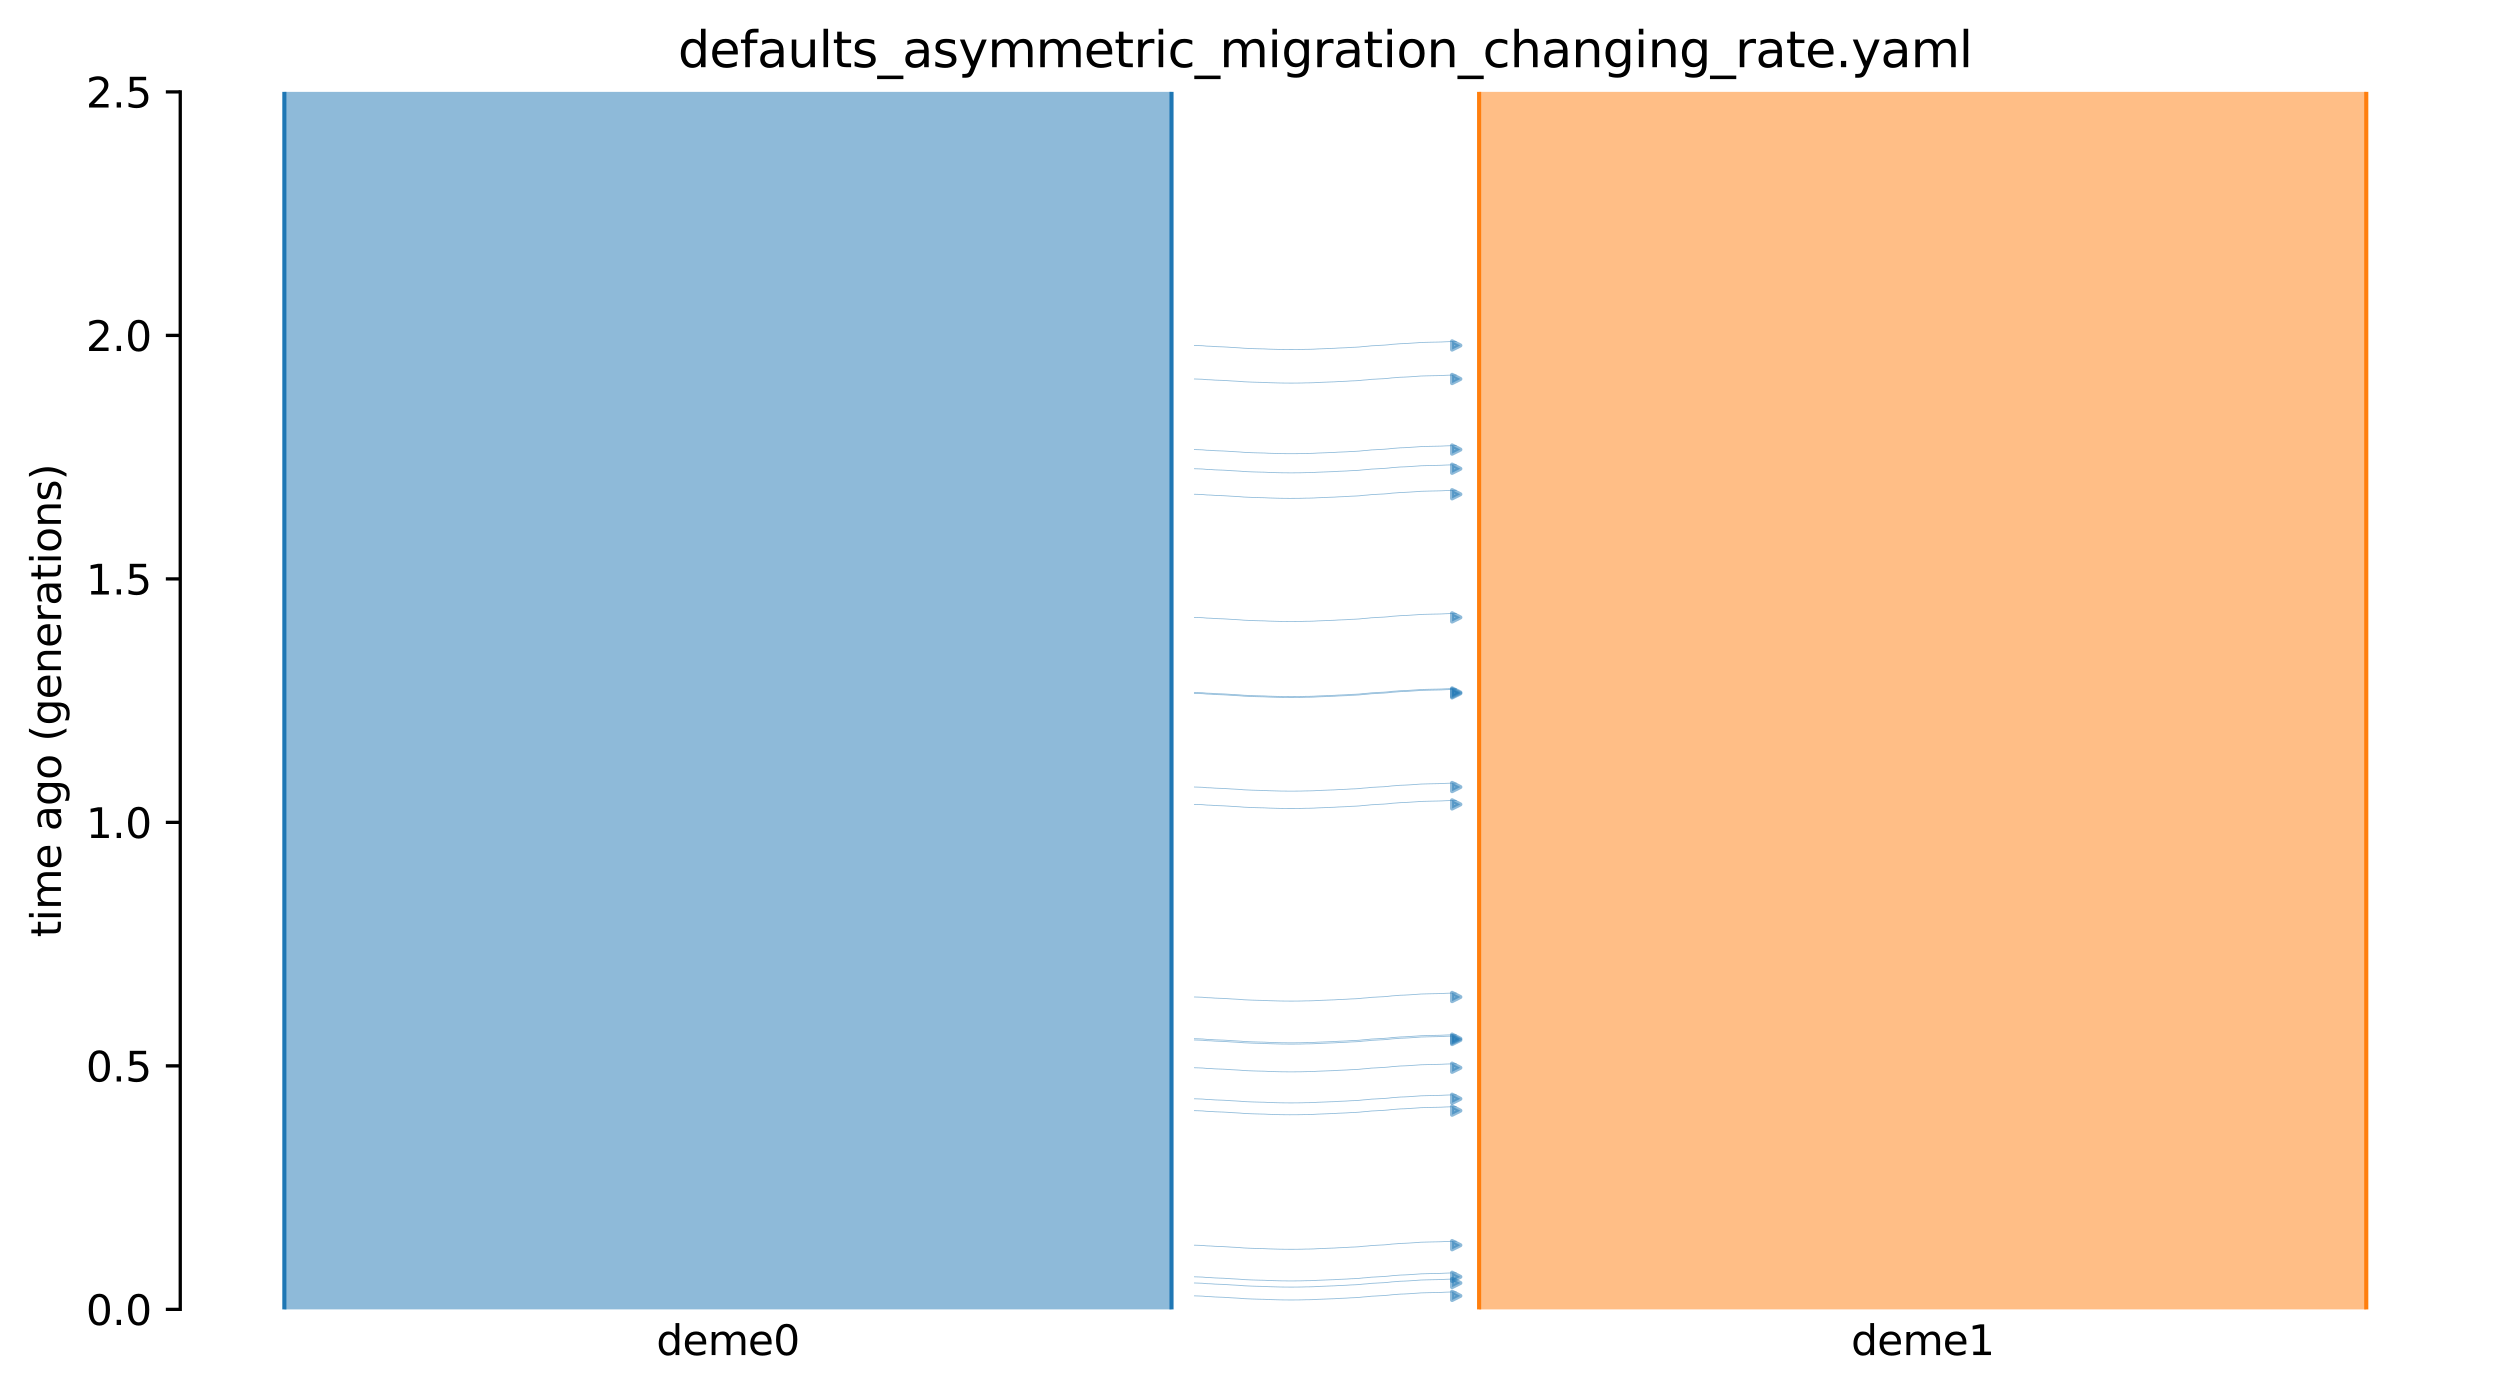 <?xml version="1.0" encoding="utf-8" standalone="no"?>
<!DOCTYPE svg PUBLIC "-//W3C//DTD SVG 1.1//EN"
  "http://www.w3.org/Graphics/SVG/1.1/DTD/svg11.dtd">
<svg xmlns:xlink="http://www.w3.org/1999/xlink" width="607.2pt" height="338.4pt" viewBox="0 0 607.2 338.4" xmlns="http://www.w3.org/2000/svg" version="1.1">
 <defs>
  <style type="text/css">*{stroke-linejoin: round; stroke-linecap: butt}</style>
 </defs>
 <g id="figure_1">
  <g id="patch_1">
   <path d="M 0 338.4 
L 607.2 338.4 
L 607.2 0 
L 0 0 
z
" style="fill: #ffffff"/>
  </g>
  <g id="axes_1">
   <g id="patch_2">
    <path d="M 43.781 318.022 
L 600 318.022 
L 600 22.318 
L 43.781 22.318 
z
" style="fill: #ffffff"/>
   </g>
   <path d="M 290.098 195.371 
L 291.098 195.403 
L 292.098 195.439 
L 293.098 195.537 
L 294.098 195.57 
L 295.098 195.643 
L 296.098 195.682 
L 297.098 195.717 
L 298.098 195.775 
L 299.098 195.845 
L 300.098 195.897 
L 301.098 195.956 
L 302.098 196.045 
L 303.098 196.091 
L 304.098 196.133 
L 305.098 196.164 
L 306.098 196.19 
L 307.098 196.211 
L 308.098 196.265 
L 309.098 196.293 
L 310.098 196.323 
L 311.098 196.348 
L 312.098 196.36 
L 313.098 196.37 
L 314.098 196.37 
L 315.098 196.36 
L 316.098 196.348 
L 317.098 196.317 
L 318.098 196.306 
L 319.098 196.276 
L 320.098 196.216 
L 321.098 196.179 
L 322.098 196.14 
L 323.098 196.098 
L 324.098 196.065 
L 325.098 195.997 
L 326.098 195.958 
L 327.098 195.916 
L 328.098 195.845 
L 329.098 195.809 
L 330.098 195.75 
L 331.098 195.639 
L 332.098 195.569 
L 333.098 195.456 
L 334.098 195.41 
L 335.098 195.349 
L 336.098 195.3 
L 337.098 195.219 
L 338.098 195.101 
L 339.098 195.03 
L 340.098 194.947 
L 341.098 194.914 
L 342.098 194.863 
L 343.098 194.794 
L 344.098 194.728 
L 345.098 194.651 
L 346.098 194.624 
L 347.098 194.598 
L 348.098 194.575 
L 349.098 194.555 
L 350.098 194.529 
L 351.098 194.479 
L 352.098 194.444 
L 353.683 194.408 
" clip-path="url(#p16621001f1)" style="fill: none; stroke: #1f77b4; stroke-opacity: 0.5; stroke-width: 0.2; stroke-linecap: square"/>
   <path d="M 290.098 168.409 
L 291.098 168.441 
L 292.098 168.478 
L 293.098 168.575 
L 294.098 168.608 
L 295.098 168.681 
L 296.098 168.72 
L 297.098 168.755 
L 298.098 168.813 
L 299.098 168.883 
L 300.098 168.935 
L 301.098 168.995 
L 302.098 169.083 
L 303.098 169.129 
L 304.098 169.171 
L 305.098 169.202 
L 306.098 169.228 
L 307.098 169.249 
L 308.098 169.303 
L 309.098 169.331 
L 310.098 169.361 
L 311.098 169.386 
L 312.098 169.398 
L 313.098 169.408 
L 314.098 169.408 
L 315.098 169.398 
L 316.098 169.386 
L 317.098 169.355 
L 318.098 169.344 
L 319.098 169.314 
L 320.098 169.254 
L 321.098 169.217 
L 322.098 169.178 
L 323.098 169.136 
L 324.098 169.103 
L 325.098 169.035 
L 326.098 168.996 
L 327.098 168.954 
L 328.098 168.883 
L 329.098 168.847 
L 330.098 168.788 
L 331.098 168.677 
L 332.098 168.607 
L 333.098 168.494 
L 334.098 168.448 
L 335.098 168.387 
L 336.098 168.338 
L 337.098 168.257 
L 338.098 168.139 
L 339.098 168.069 
L 340.098 167.985 
L 341.098 167.952 
L 342.098 167.901 
L 343.098 167.833 
L 344.098 167.766 
L 345.098 167.689 
L 346.098 167.662 
L 347.098 167.636 
L 348.098 167.613 
L 349.098 167.593 
L 350.098 167.567 
L 351.098 167.517 
L 352.098 167.482 
L 353.683 167.446 
" clip-path="url(#p16621001f1)" style="fill: none; stroke: #1f77b4; stroke-opacity: 0.5; stroke-width: 0.2; stroke-linecap: square"/>
   <path d="M 290.098 191.152 
L 291.098 191.183 
L 292.098 191.22 
L 293.098 191.318 
L 294.098 191.35 
L 295.098 191.424 
L 296.098 191.463 
L 297.098 191.498 
L 298.098 191.556 
L 299.098 191.626 
L 300.098 191.678 
L 301.098 191.737 
L 302.098 191.825 
L 303.098 191.872 
L 304.098 191.914 
L 305.098 191.944 
L 306.098 191.971 
L 307.098 191.992 
L 308.098 192.046 
L 309.098 192.074 
L 310.098 192.104 
L 311.098 192.129 
L 312.098 192.14 
L 313.098 192.15 
L 314.098 192.15 
L 315.098 192.141 
L 316.098 192.129 
L 317.098 192.098 
L 318.098 192.087 
L 319.098 192.057 
L 320.098 191.997 
L 321.098 191.96 
L 322.098 191.921 
L 323.098 191.878 
L 324.098 191.845 
L 325.098 191.778 
L 326.098 191.739 
L 327.098 191.696 
L 328.098 191.626 
L 329.098 191.589 
L 330.098 191.531 
L 331.098 191.42 
L 332.098 191.349 
L 333.098 191.236 
L 334.098 191.191 
L 335.098 191.129 
L 336.098 191.081 
L 337.098 191 
L 338.098 190.881 
L 339.098 190.811 
L 340.098 190.728 
L 341.098 190.695 
L 342.098 190.644 
L 343.098 190.575 
L 344.098 190.509 
L 345.098 190.432 
L 346.098 190.405 
L 347.098 190.378 
L 348.098 190.356 
L 349.098 190.336 
L 350.098 190.31 
L 351.098 190.26 
L 352.098 190.225 
L 353.683 190.189 
" clip-path="url(#p16621001f1)" style="fill: none; stroke: #1f77b4; stroke-opacity: 0.5; stroke-width: 0.2; stroke-linecap: square"/>
   <path d="M 290.098 109.189 
L 291.098 109.221 
L 292.098 109.257 
L 293.098 109.355 
L 294.098 109.388 
L 295.098 109.461 
L 296.098 109.5 
L 297.098 109.535 
L 298.098 109.593 
L 299.098 109.663 
L 300.098 109.715 
L 301.098 109.774 
L 302.098 109.863 
L 303.098 109.909 
L 304.098 109.951 
L 305.098 109.982 
L 306.098 110.008 
L 307.098 110.029 
L 308.098 110.083 
L 309.098 110.111 
L 310.098 110.141 
L 311.098 110.166 
L 312.098 110.178 
L 313.098 110.188 
L 314.098 110.187 
L 315.098 110.178 
L 316.098 110.166 
L 317.098 110.135 
L 318.098 110.124 
L 319.098 110.094 
L 320.098 110.034 
L 321.098 109.997 
L 322.098 109.958 
L 323.098 109.916 
L 324.098 109.883 
L 325.098 109.815 
L 326.098 109.776 
L 327.098 109.734 
L 328.098 109.663 
L 329.098 109.627 
L 330.098 109.568 
L 331.098 109.457 
L 332.098 109.387 
L 333.098 109.274 
L 334.098 109.228 
L 335.098 109.167 
L 336.098 109.118 
L 337.098 109.037 
L 338.098 108.919 
L 339.098 108.848 
L 340.098 108.765 
L 341.098 108.732 
L 342.098 108.681 
L 343.098 108.612 
L 344.098 108.546 
L 345.098 108.469 
L 346.098 108.442 
L 347.098 108.416 
L 348.098 108.393 
L 349.098 108.373 
L 350.098 108.347 
L 351.098 108.297 
L 352.098 108.262 
L 353.683 108.226 
" clip-path="url(#p16621001f1)" style="fill: none; stroke: #1f77b4; stroke-opacity: 0.5; stroke-width: 0.2; stroke-linecap: square"/>
   <path d="M 290.098 92.047 
L 291.098 92.079 
L 292.098 92.116 
L 293.098 92.214 
L 294.098 92.246 
L 295.098 92.32 
L 296.098 92.358 
L 297.098 92.394 
L 298.098 92.451 
L 299.098 92.522 
L 300.098 92.574 
L 301.098 92.633 
L 302.098 92.721 
L 303.098 92.767 
L 304.098 92.81 
L 305.098 92.84 
L 306.098 92.866 
L 307.098 92.887 
L 308.098 92.942 
L 309.098 92.97 
L 310.098 92.999 
L 311.098 93.025 
L 312.098 93.036 
L 313.098 93.046 
L 314.098 93.046 
L 315.098 93.036 
L 316.098 93.025 
L 317.098 92.994 
L 318.098 92.982 
L 319.098 92.952 
L 320.098 92.893 
L 321.098 92.855 
L 322.098 92.816 
L 323.098 92.774 
L 324.098 92.741 
L 325.098 92.674 
L 326.098 92.635 
L 327.098 92.592 
L 328.098 92.521 
L 329.098 92.485 
L 330.098 92.426 
L 331.098 92.316 
L 332.098 92.245 
L 333.098 92.132 
L 334.098 92.086 
L 335.098 92.025 
L 336.098 91.976 
L 337.098 91.896 
L 338.098 91.777 
L 339.098 91.707 
L 340.098 91.624 
L 341.098 91.59 
L 342.098 91.539 
L 343.098 91.471 
L 344.098 91.405 
L 345.098 91.328 
L 346.098 91.3 
L 347.098 91.274 
L 348.098 91.251 
L 349.098 91.232 
L 350.098 91.205 
L 351.098 91.156 
L 352.098 91.12 
L 353.683 91.085 
" clip-path="url(#p16621001f1)" style="fill: none; stroke: #1f77b4; stroke-opacity: 0.5; stroke-width: 0.2; stroke-linecap: square"/>
   <path d="M 290.098 120.047 
L 291.098 120.078 
L 292.098 120.115 
L 293.098 120.213 
L 294.098 120.246 
L 295.098 120.319 
L 296.098 120.358 
L 297.098 120.393 
L 298.098 120.451 
L 299.098 120.521 
L 300.098 120.573 
L 301.098 120.632 
L 302.098 120.721 
L 303.098 120.767 
L 304.098 120.809 
L 305.098 120.84 
L 306.098 120.866 
L 307.098 120.887 
L 308.098 120.941 
L 309.098 120.969 
L 310.098 120.999 
L 311.098 121.024 
L 312.098 121.035 
L 313.098 121.046 
L 314.098 121.045 
L 315.098 121.036 
L 316.098 121.024 
L 317.098 120.993 
L 318.098 120.982 
L 319.098 120.952 
L 320.098 120.892 
L 321.098 120.855 
L 322.098 120.816 
L 323.098 120.773 
L 324.098 120.741 
L 325.098 120.673 
L 326.098 120.634 
L 327.098 120.591 
L 328.098 120.521 
L 329.098 120.484 
L 330.098 120.426 
L 331.098 120.315 
L 332.098 120.244 
L 333.098 120.131 
L 334.098 120.086 
L 335.098 120.024 
L 336.098 119.976 
L 337.098 119.895 
L 338.098 119.777 
L 339.098 119.706 
L 340.098 119.623 
L 341.098 119.59 
L 342.098 119.539 
L 343.098 119.47 
L 344.098 119.404 
L 345.098 119.327 
L 346.098 119.3 
L 347.098 119.273 
L 348.098 119.251 
L 349.098 119.231 
L 350.098 119.205 
L 351.098 119.155 
L 352.098 119.12 
L 353.683 119.084 
" clip-path="url(#p16621001f1)" style="fill: none; stroke: #1f77b4; stroke-opacity: 0.5; stroke-width: 0.2; stroke-linecap: square"/>
   <path d="M 290.098 149.956 
L 291.098 149.988 
L 292.098 150.024 
L 293.098 150.122 
L 294.098 150.155 
L 295.098 150.228 
L 296.098 150.267 
L 297.098 150.302 
L 298.098 150.36 
L 299.098 150.43 
L 300.098 150.482 
L 301.098 150.541 
L 302.098 150.63 
L 303.098 150.676 
L 304.098 150.718 
L 305.098 150.749 
L 306.098 150.775 
L 307.098 150.796 
L 308.098 150.85 
L 309.098 150.878 
L 310.098 150.908 
L 311.098 150.933 
L 312.098 150.945 
L 313.098 150.955 
L 314.098 150.955 
L 315.098 150.945 
L 316.098 150.933 
L 317.098 150.902 
L 318.098 150.891 
L 319.098 150.861 
L 320.098 150.801 
L 321.098 150.764 
L 322.098 150.725 
L 323.098 150.683 
L 324.098 150.65 
L 325.098 150.582 
L 326.098 150.543 
L 327.098 150.501 
L 328.098 150.43 
L 329.098 150.394 
L 330.098 150.335 
L 331.098 150.224 
L 332.098 150.154 
L 333.098 150.041 
L 334.098 149.995 
L 335.098 149.934 
L 336.098 149.885 
L 337.098 149.804 
L 338.098 149.686 
L 339.098 149.616 
L 340.098 149.532 
L 341.098 149.499 
L 342.098 149.448 
L 343.098 149.379 
L 344.098 149.313 
L 345.098 149.236 
L 346.098 149.209 
L 347.098 149.183 
L 348.098 149.16 
L 349.098 149.14 
L 350.098 149.114 
L 351.098 149.064 
L 352.098 149.029 
L 353.683 148.993 
" clip-path="url(#p16621001f1)" style="fill: none; stroke: #1f77b4; stroke-opacity: 0.5; stroke-width: 0.2; stroke-linecap: square"/>
   <path d="M 290.098 83.902 
L 291.098 83.934 
L 292.098 83.971 
L 293.098 84.069 
L 294.098 84.101 
L 295.098 84.175 
L 296.098 84.213 
L 297.098 84.249 
L 298.098 84.306 
L 299.098 84.377 
L 300.098 84.429 
L 301.098 84.488 
L 302.098 84.576 
L 303.098 84.622 
L 304.098 84.665 
L 305.098 84.695 
L 306.098 84.721 
L 307.098 84.742 
L 308.098 84.797 
L 309.098 84.825 
L 310.098 84.854 
L 311.098 84.88 
L 312.098 84.891 
L 313.098 84.901 
L 314.098 84.901 
L 315.098 84.891 
L 316.098 84.88 
L 317.098 84.849 
L 318.098 84.837 
L 319.098 84.807 
L 320.098 84.748 
L 321.098 84.71 
L 322.098 84.671 
L 323.098 84.629 
L 324.098 84.596 
L 325.098 84.529 
L 326.098 84.49 
L 327.098 84.447 
L 328.098 84.376 
L 329.098 84.34 
L 330.098 84.282 
L 331.098 84.171 
L 332.098 84.1 
L 333.098 83.987 
L 334.098 83.941 
L 335.098 83.88 
L 336.098 83.831 
L 337.098 83.751 
L 338.098 83.632 
L 339.098 83.562 
L 340.098 83.479 
L 341.098 83.445 
L 342.098 83.394 
L 343.098 83.326 
L 344.098 83.26 
L 345.098 83.183 
L 346.098 83.155 
L 347.098 83.129 
L 348.098 83.106 
L 349.098 83.087 
L 350.098 83.06 
L 351.098 83.011 
L 352.098 82.975 
L 353.683 82.94 
" clip-path="url(#p16621001f1)" style="fill: none; stroke: #1f77b4; stroke-opacity: 0.5; stroke-width: 0.2; stroke-linecap: square"/>
   <path d="M 290.098 113.845 
L 291.098 113.877 
L 292.098 113.914 
L 293.098 114.011 
L 294.098 114.044 
L 295.098 114.117 
L 296.098 114.156 
L 297.098 114.191 
L 298.098 114.249 
L 299.098 114.319 
L 300.098 114.371 
L 301.098 114.43 
L 302.098 114.519 
L 303.098 114.565 
L 304.098 114.607 
L 305.098 114.638 
L 306.098 114.664 
L 307.098 114.685 
L 308.098 114.739 
L 309.098 114.767 
L 310.098 114.797 
L 311.098 114.822 
L 312.098 114.834 
L 313.098 114.844 
L 314.098 114.844 
L 315.098 114.834 
L 316.098 114.822 
L 317.098 114.791 
L 318.098 114.78 
L 319.098 114.75 
L 320.098 114.69 
L 321.098 114.653 
L 322.098 114.614 
L 323.098 114.572 
L 324.098 114.539 
L 325.098 114.471 
L 326.098 114.432 
L 327.098 114.39 
L 328.098 114.319 
L 329.098 114.283 
L 330.098 114.224 
L 331.098 114.113 
L 332.098 114.043 
L 333.098 113.93 
L 334.098 113.884 
L 335.098 113.823 
L 336.098 113.774 
L 337.098 113.693 
L 338.098 113.575 
L 339.098 113.505 
L 340.098 113.421 
L 341.098 113.388 
L 342.098 113.337 
L 343.098 113.269 
L 344.098 113.202 
L 345.098 113.125 
L 346.098 113.098 
L 347.098 113.072 
L 348.098 113.049 
L 349.098 113.029 
L 350.098 113.003 
L 351.098 112.953 
L 352.098 112.918 
L 353.683 112.882 
" clip-path="url(#p16621001f1)" style="fill: none; stroke: #1f77b4; stroke-opacity: 0.5; stroke-width: 0.2; stroke-linecap: square"/>
   <path d="M 290.098 168.187 
L 291.098 168.218 
L 292.098 168.255 
L 293.098 168.353 
L 294.098 168.385 
L 295.098 168.459 
L 296.098 168.498 
L 297.098 168.533 
L 298.098 168.591 
L 299.098 168.661 
L 300.098 168.713 
L 301.098 168.772 
L 302.098 168.86 
L 303.098 168.906 
L 304.098 168.949 
L 305.098 168.979 
L 306.098 169.005 
L 307.098 169.027 
L 308.098 169.081 
L 309.098 169.109 
L 310.098 169.139 
L 311.098 169.164 
L 312.098 169.175 
L 313.098 169.185 
L 314.098 169.185 
L 315.098 169.176 
L 316.098 169.164 
L 317.098 169.133 
L 318.098 169.122 
L 319.098 169.092 
L 320.098 169.032 
L 321.098 168.995 
L 322.098 168.956 
L 323.098 168.913 
L 324.098 168.88 
L 325.098 168.813 
L 326.098 168.774 
L 327.098 168.731 
L 328.098 168.661 
L 329.098 168.624 
L 330.098 168.566 
L 331.098 168.455 
L 332.098 168.384 
L 333.098 168.271 
L 334.098 168.225 
L 335.098 168.164 
L 336.098 168.116 
L 337.098 168.035 
L 338.098 167.916 
L 339.098 167.846 
L 340.098 167.763 
L 341.098 167.73 
L 342.098 167.678 
L 343.098 167.61 
L 344.098 167.544 
L 345.098 167.467 
L 346.098 167.44 
L 347.098 167.413 
L 348.098 167.39 
L 349.098 167.371 
L 350.098 167.345 
L 351.098 167.295 
L 352.098 167.26 
L 353.683 167.224 
" clip-path="url(#p16621001f1)" style="fill: none; stroke: #1f77b4; stroke-opacity: 0.5; stroke-width: 0.2; stroke-linecap: square"/>
   <path d="M 290.098 252.593 
L 291.098 252.625 
L 292.098 252.662 
L 293.098 252.759 
L 294.098 252.792 
L 295.098 252.866 
L 296.098 252.904 
L 297.098 252.94 
L 298.098 252.997 
L 299.098 253.068 
L 300.098 253.119 
L 301.098 253.179 
L 302.098 253.267 
L 303.098 253.313 
L 304.098 253.355 
L 305.098 253.386 
L 306.098 253.412 
L 307.098 253.433 
L 308.098 253.488 
L 309.098 253.515 
L 310.098 253.545 
L 311.098 253.571 
L 312.098 253.582 
L 313.098 253.592 
L 314.098 253.592 
L 315.098 253.582 
L 316.098 253.571 
L 317.098 253.539 
L 318.098 253.528 
L 319.098 253.498 
L 320.098 253.438 
L 321.098 253.401 
L 322.098 253.362 
L 323.098 253.32 
L 324.098 253.287 
L 325.098 253.22 
L 326.098 253.18 
L 327.098 253.138 
L 328.098 253.067 
L 329.098 253.031 
L 330.098 252.972 
L 331.098 252.861 
L 332.098 252.791 
L 333.098 252.678 
L 334.098 252.632 
L 335.098 252.571 
L 336.098 252.522 
L 337.098 252.441 
L 338.098 252.323 
L 339.098 252.253 
L 340.098 252.169 
L 341.098 252.136 
L 342.098 252.085 
L 343.098 252.017 
L 344.098 251.95 
L 345.098 251.873 
L 346.098 251.846 
L 347.098 251.82 
L 348.098 251.797 
L 349.098 251.778 
L 350.098 251.751 
L 351.098 251.701 
L 352.098 251.666 
L 353.683 251.63 
" clip-path="url(#p16621001f1)" style="fill: none; stroke: #1f77b4; stroke-opacity: 0.5; stroke-width: 0.2; stroke-linecap: square"/>
   <path d="M 290.098 314.738 
L 291.098 314.769 
L 292.098 314.806 
L 293.098 314.904 
L 294.098 314.937 
L 295.098 315.01 
L 296.098 315.049 
L 297.098 315.084 
L 298.098 315.142 
L 299.098 315.212 
L 300.098 315.264 
L 301.098 315.323 
L 302.098 315.412 
L 303.098 315.458 
L 304.098 315.5 
L 305.098 315.531 
L 306.098 315.557 
L 307.098 315.578 
L 308.098 315.632 
L 309.098 315.66 
L 310.098 315.69 
L 311.098 315.715 
L 312.098 315.726 
L 313.098 315.737 
L 314.098 315.736 
L 315.098 315.727 
L 316.098 315.715 
L 317.098 315.684 
L 318.098 315.673 
L 319.098 315.643 
L 320.098 315.583 
L 321.098 315.546 
L 322.098 315.507 
L 323.098 315.464 
L 324.098 315.432 
L 325.098 315.364 
L 326.098 315.325 
L 327.098 315.282 
L 328.098 315.212 
L 329.098 315.175 
L 330.098 315.117 
L 331.098 315.006 
L 332.098 314.935 
L 333.098 314.822 
L 334.098 314.777 
L 335.098 314.715 
L 336.098 314.667 
L 337.098 314.586 
L 338.098 314.468 
L 339.098 314.397 
L 340.098 314.314 
L 341.098 314.281 
L 342.098 314.23 
L 343.098 314.161 
L 344.098 314.095 
L 345.098 314.018 
L 346.098 313.991 
L 347.098 313.964 
L 348.098 313.942 
L 349.098 313.922 
L 350.098 313.896 
L 351.098 313.846 
L 352.098 313.811 
L 353.683 313.775 
" clip-path="url(#p16621001f1)" style="fill: none; stroke: #1f77b4; stroke-opacity: 0.5; stroke-width: 0.2; stroke-linecap: square"/>
   <path d="M 290.098 266.873 
L 291.098 266.904 
L 292.098 266.941 
L 293.098 267.039 
L 294.098 267.072 
L 295.098 267.145 
L 296.098 267.184 
L 297.098 267.219 
L 298.098 267.277 
L 299.098 267.347 
L 300.098 267.399 
L 301.098 267.458 
L 302.098 267.547 
L 303.098 267.593 
L 304.098 267.635 
L 305.098 267.666 
L 306.098 267.692 
L 307.098 267.713 
L 308.098 267.767 
L 309.098 267.795 
L 310.098 267.825 
L 311.098 267.85 
L 312.098 267.861 
L 313.098 267.872 
L 314.098 267.871 
L 315.098 267.862 
L 316.098 267.85 
L 317.098 267.819 
L 318.098 267.808 
L 319.098 267.778 
L 320.098 267.718 
L 321.098 267.681 
L 322.098 267.642 
L 323.098 267.599 
L 324.098 267.567 
L 325.098 267.499 
L 326.098 267.46 
L 327.098 267.417 
L 328.098 267.347 
L 329.098 267.31 
L 330.098 267.252 
L 331.098 267.141 
L 332.098 267.07 
L 333.098 266.957 
L 334.098 266.912 
L 335.098 266.85 
L 336.098 266.802 
L 337.098 266.721 
L 338.098 266.603 
L 339.098 266.532 
L 340.098 266.449 
L 341.098 266.416 
L 342.098 266.365 
L 343.098 266.296 
L 344.098 266.23 
L 345.098 266.153 
L 346.098 266.126 
L 347.098 266.099 
L 348.098 266.077 
L 349.098 266.057 
L 350.098 266.031 
L 351.098 265.981 
L 352.098 265.946 
L 353.683 265.91 
" clip-path="url(#p16621001f1)" style="fill: none; stroke: #1f77b4; stroke-opacity: 0.5; stroke-width: 0.2; stroke-linecap: square"/>
   <path d="M 290.098 311.611 
L 291.098 311.643 
L 292.098 311.68 
L 293.098 311.778 
L 294.098 311.81 
L 295.098 311.884 
L 296.098 311.922 
L 297.098 311.958 
L 298.098 312.015 
L 299.098 312.086 
L 300.098 312.138 
L 301.098 312.197 
L 302.098 312.285 
L 303.098 312.331 
L 304.098 312.374 
L 305.098 312.404 
L 306.098 312.43 
L 307.098 312.451 
L 308.098 312.506 
L 309.098 312.534 
L 310.098 312.563 
L 311.098 312.589 
L 312.098 312.6 
L 313.098 312.61 
L 314.098 312.61 
L 315.098 312.6 
L 316.098 312.589 
L 317.098 312.558 
L 318.098 312.547 
L 319.098 312.516 
L 320.098 312.457 
L 321.098 312.419 
L 322.098 312.38 
L 323.098 312.338 
L 324.098 312.305 
L 325.098 312.238 
L 326.098 312.199 
L 327.098 312.156 
L 328.098 312.085 
L 329.098 312.049 
L 330.098 311.991 
L 331.098 311.88 
L 332.098 311.809 
L 333.098 311.696 
L 334.098 311.65 
L 335.098 311.589 
L 336.098 311.54 
L 337.098 311.46 
L 338.098 311.341 
L 339.098 311.271 
L 340.098 311.188 
L 341.098 311.154 
L 342.098 311.103 
L 343.098 311.035 
L 344.098 310.969 
L 345.098 310.892 
L 346.098 310.864 
L 347.098 310.838 
L 348.098 310.815 
L 349.098 310.796 
L 350.098 310.769 
L 351.098 310.72 
L 352.098 310.684 
L 353.683 310.649 
" clip-path="url(#p16621001f1)" style="fill: none; stroke: #1f77b4; stroke-opacity: 0.5; stroke-width: 0.2; stroke-linecap: square"/>
   <path d="M 290.098 269.753 
L 291.098 269.784 
L 292.098 269.821 
L 293.098 269.919 
L 294.098 269.952 
L 295.098 270.025 
L 296.098 270.064 
L 297.098 270.099 
L 298.098 270.157 
L 299.098 270.227 
L 300.098 270.279 
L 301.098 270.338 
L 302.098 270.427 
L 303.098 270.473 
L 304.098 270.515 
L 305.098 270.546 
L 306.098 270.572 
L 307.098 270.593 
L 308.098 270.647 
L 309.098 270.675 
L 310.098 270.705 
L 311.098 270.73 
L 312.098 270.741 
L 313.098 270.752 
L 314.098 270.751 
L 315.098 270.742 
L 316.098 270.73 
L 317.098 270.699 
L 318.098 270.688 
L 319.098 270.658 
L 320.098 270.598 
L 321.098 270.561 
L 322.098 270.522 
L 323.098 270.479 
L 324.098 270.447 
L 325.098 270.379 
L 326.098 270.34 
L 327.098 270.297 
L 328.098 270.227 
L 329.098 270.19 
L 330.098 270.132 
L 331.098 270.021 
L 332.098 269.95 
L 333.098 269.837 
L 334.098 269.792 
L 335.098 269.73 
L 336.098 269.682 
L 337.098 269.601 
L 338.098 269.483 
L 339.098 269.412 
L 340.098 269.329 
L 341.098 269.296 
L 342.098 269.245 
L 343.098 269.176 
L 344.098 269.11 
L 345.098 269.033 
L 346.098 269.006 
L 347.098 268.979 
L 348.098 268.957 
L 349.098 268.937 
L 350.098 268.911 
L 351.098 268.861 
L 352.098 268.826 
L 353.683 268.79 
" clip-path="url(#p16621001f1)" style="fill: none; stroke: #1f77b4; stroke-opacity: 0.5; stroke-width: 0.2; stroke-linecap: square"/>
   <path d="M 290.098 310.112 
L 291.098 310.143 
L 292.098 310.18 
L 293.098 310.278 
L 294.098 310.311 
L 295.098 310.384 
L 296.098 310.423 
L 297.098 310.458 
L 298.098 310.516 
L 299.098 310.586 
L 300.098 310.638 
L 301.098 310.697 
L 302.098 310.786 
L 303.098 310.832 
L 304.098 310.874 
L 305.098 310.905 
L 306.098 310.931 
L 307.098 310.952 
L 308.098 311.006 
L 309.098 311.034 
L 310.098 311.064 
L 311.098 311.089 
L 312.098 311.1 
L 313.098 311.111 
L 314.098 311.11 
L 315.098 311.101 
L 316.098 311.089 
L 317.098 311.058 
L 318.098 311.047 
L 319.098 311.017 
L 320.098 310.957 
L 321.098 310.92 
L 322.098 310.881 
L 323.098 310.838 
L 324.098 310.806 
L 325.098 310.738 
L 326.098 310.699 
L 327.098 310.656 
L 328.098 310.586 
L 329.098 310.549 
L 330.098 310.491 
L 331.098 310.38 
L 332.098 310.309 
L 333.098 310.196 
L 334.098 310.151 
L 335.098 310.089 
L 336.098 310.041 
L 337.098 309.96 
L 338.098 309.842 
L 339.098 309.771 
L 340.098 309.688 
L 341.098 309.655 
L 342.098 309.604 
L 343.098 309.535 
L 344.098 309.469 
L 345.098 309.392 
L 346.098 309.365 
L 347.098 309.338 
L 348.098 309.316 
L 349.098 309.296 
L 350.098 309.27 
L 351.098 309.22 
L 352.098 309.185 
L 353.683 309.149 
" clip-path="url(#p16621001f1)" style="fill: none; stroke: #1f77b4; stroke-opacity: 0.5; stroke-width: 0.2; stroke-linecap: square"/>
   <path d="M 290.098 302.431 
L 291.098 302.463 
L 292.098 302.499 
L 293.098 302.597 
L 294.098 302.63 
L 295.098 302.703 
L 296.098 302.742 
L 297.098 302.777 
L 298.098 302.835 
L 299.098 302.905 
L 300.098 302.957 
L 301.098 303.016 
L 302.098 303.105 
L 303.098 303.151 
L 304.098 303.193 
L 305.098 303.224 
L 306.098 303.25 
L 307.098 303.271 
L 308.098 303.325 
L 309.098 303.353 
L 310.098 303.383 
L 311.098 303.408 
L 312.098 303.42 
L 313.098 303.43 
L 314.098 303.43 
L 315.098 303.42 
L 316.098 303.408 
L 317.098 303.377 
L 318.098 303.366 
L 319.098 303.336 
L 320.098 303.276 
L 321.098 303.239 
L 322.098 303.2 
L 323.098 303.158 
L 324.098 303.125 
L 325.098 303.057 
L 326.098 303.018 
L 327.098 302.976 
L 328.098 302.905 
L 329.098 302.869 
L 330.098 302.81 
L 331.098 302.699 
L 332.098 302.629 
L 333.098 302.516 
L 334.098 302.47 
L 335.098 302.409 
L 336.098 302.36 
L 337.098 302.279 
L 338.098 302.161 
L 339.098 302.091 
L 340.098 302.007 
L 341.098 301.974 
L 342.098 301.923 
L 343.098 301.854 
L 344.098 301.788 
L 345.098 301.711 
L 346.098 301.684 
L 347.098 301.658 
L 348.098 301.635 
L 349.098 301.615 
L 350.098 301.589 
L 351.098 301.539 
L 352.098 301.504 
L 353.683 301.468 
" clip-path="url(#p16621001f1)" style="fill: none; stroke: #1f77b4; stroke-opacity: 0.5; stroke-width: 0.2; stroke-linecap: square"/>
   <path d="M 290.098 259.333 
L 291.098 259.365 
L 292.098 259.401 
L 293.098 259.499 
L 294.098 259.532 
L 295.098 259.605 
L 296.098 259.644 
L 297.098 259.679 
L 298.098 259.737 
L 299.098 259.807 
L 300.098 259.859 
L 301.098 259.918 
L 302.098 260.007 
L 303.098 260.053 
L 304.098 260.095 
L 305.098 260.126 
L 306.098 260.152 
L 307.098 260.173 
L 308.098 260.227 
L 309.098 260.255 
L 310.098 260.285 
L 311.098 260.31 
L 312.098 260.322 
L 313.098 260.332 
L 314.098 260.332 
L 315.098 260.322 
L 316.098 260.31 
L 317.098 260.279 
L 318.098 260.268 
L 319.098 260.238 
L 320.098 260.178 
L 321.098 260.141 
L 322.098 260.102 
L 323.098 260.06 
L 324.098 260.027 
L 325.098 259.959 
L 326.098 259.92 
L 327.098 259.878 
L 328.098 259.807 
L 329.098 259.771 
L 330.098 259.712 
L 331.098 259.601 
L 332.098 259.531 
L 333.098 259.418 
L 334.098 259.372 
L 335.098 259.311 
L 336.098 259.262 
L 337.098 259.181 
L 338.098 259.063 
L 339.098 258.993 
L 340.098 258.909 
L 341.098 258.876 
L 342.098 258.825 
L 343.098 258.756 
L 344.098 258.69 
L 345.098 258.613 
L 346.098 258.586 
L 347.098 258.56 
L 348.098 258.537 
L 349.098 258.517 
L 350.098 258.491 
L 351.098 258.441 
L 352.098 258.406 
L 353.683 258.37 
" clip-path="url(#p16621001f1)" style="fill: none; stroke: #1f77b4; stroke-opacity: 0.5; stroke-width: 0.2; stroke-linecap: square"/>
   <path d="M 290.098 242.148 
L 291.098 242.179 
L 292.098 242.216 
L 293.098 242.314 
L 294.098 242.346 
L 295.098 242.42 
L 296.098 242.459 
L 297.098 242.494 
L 298.098 242.552 
L 299.098 242.622 
L 300.098 242.674 
L 301.098 242.733 
L 302.098 242.821 
L 303.098 242.868 
L 304.098 242.91 
L 305.098 242.94 
L 306.098 242.966 
L 307.098 242.988 
L 308.098 243.042 
L 309.098 243.07 
L 310.098 243.1 
L 311.098 243.125 
L 312.098 243.136 
L 313.098 243.146 
L 314.098 243.146 
L 315.098 243.137 
L 316.098 243.125 
L 317.098 243.094 
L 318.098 243.083 
L 319.098 243.053 
L 320.098 242.993 
L 321.098 242.956 
L 322.098 242.917 
L 323.098 242.874 
L 324.098 242.841 
L 325.098 242.774 
L 326.098 242.735 
L 327.098 242.692 
L 328.098 242.622 
L 329.098 242.585 
L 330.098 242.527 
L 331.098 242.416 
L 332.098 242.345 
L 333.098 242.232 
L 334.098 242.186 
L 335.098 242.125 
L 336.098 242.077 
L 337.098 241.996 
L 338.098 241.877 
L 339.098 241.807 
L 340.098 241.724 
L 341.098 241.691 
L 342.098 241.639 
L 343.098 241.571 
L 344.098 241.505 
L 345.098 241.428 
L 346.098 241.401 
L 347.098 241.374 
L 348.098 241.352 
L 349.098 241.332 
L 350.098 241.306 
L 351.098 241.256 
L 352.098 241.221 
L 353.683 241.185 
" clip-path="url(#p16621001f1)" style="fill: none; stroke: #1f77b4; stroke-opacity: 0.5; stroke-width: 0.2; stroke-linecap: square"/>
   <path d="M 290.098 252.277 
L 291.098 252.308 
L 292.098 252.345 
L 293.098 252.443 
L 294.098 252.475 
L 295.098 252.549 
L 296.098 252.587 
L 297.098 252.623 
L 298.098 252.681 
L 299.098 252.751 
L 300.098 252.803 
L 301.098 252.862 
L 302.098 252.95 
L 303.098 252.996 
L 304.098 253.039 
L 305.098 253.069 
L 306.098 253.095 
L 307.098 253.117 
L 308.098 253.171 
L 309.098 253.199 
L 310.098 253.229 
L 311.098 253.254 
L 312.098 253.265 
L 313.098 253.275 
L 314.098 253.275 
L 315.098 253.266 
L 316.098 253.254 
L 317.098 253.223 
L 318.098 253.212 
L 319.098 253.182 
L 320.098 253.122 
L 321.098 253.085 
L 322.098 253.046 
L 323.098 253.003 
L 324.098 252.97 
L 325.098 252.903 
L 326.098 252.864 
L 327.098 252.821 
L 328.098 252.751 
L 329.098 252.714 
L 330.098 252.656 
L 331.098 252.545 
L 332.098 252.474 
L 333.098 252.361 
L 334.098 252.315 
L 335.098 252.254 
L 336.098 252.206 
L 337.098 252.125 
L 338.098 252.006 
L 339.098 251.936 
L 340.098 251.853 
L 341.098 251.82 
L 342.098 251.768 
L 343.098 251.7 
L 344.098 251.634 
L 345.098 251.557 
L 346.098 251.53 
L 347.098 251.503 
L 348.098 251.48 
L 349.098 251.461 
L 350.098 251.435 
L 351.098 251.385 
L 352.098 251.35 
L 353.683 251.314 
" clip-path="url(#p16621001f1)" style="fill: none; stroke: #1f77b4; stroke-opacity: 0.5; stroke-width: 0.2; stroke-linecap: square"/>
   <g id="patch_3">
    <path d="M 69.064 22.318 
L 69.064 318.022 
M 284.536 22.318 
L 284.536 318.022 
" clip-path="url(#p16621001f1)" style="fill: none; stroke: #ffffff; stroke-width: 3; stroke-linejoin: miter"/>
    <path d="M 69.064 22.318 
L 69.064 318.022 
M 284.536 22.318 
L 284.536 318.022 
" clip-path="url(#p16621001f1)" style="fill: none; stroke: #1f77b4; stroke-linejoin: miter"/>
    <g id="PolyCollection_1">
     <path d="M 284.536 22.318 
L 69.064 22.318 
L 69.064 318.022 
L 284.536 318.022 
L 284.536 318.022 
L 284.536 22.318 
z
" clip-path="url(#p16621001f1)" style="fill: #1f77b4; fill-opacity: 0.5"/>
    </g>
    <g id="patch_4">
     <path d="M 359.245 22.318 
L 359.245 318.022 
M 574.717 22.318 
L 574.717 318.022 
" clip-path="url(#p16621001f1)" style="fill: none; stroke: #ffffff; stroke-width: 3; stroke-linejoin: miter"/>
     <path d="M 359.245 22.318 
L 359.245 318.022 
M 574.717 22.318 
L 574.717 318.022 
" clip-path="url(#p16621001f1)" style="fill: none; stroke: #ff7f0e; stroke-linejoin: miter"/>
     <g id="PolyCollection_2">
      <path d="M 574.717 22.318 
L 359.245 22.318 
L 359.245 318.022 
L 574.717 318.022 
L 574.717 318.022 
L 574.717 22.318 
z
" clip-path="url(#p16621001f1)" style="fill: #ff7f0e; fill-opacity: 0.5"/>
     </g>
     <g id="matplotlib.axis_1">
      <g id="xtick_1">
       <g id="line2d_1"/>
       <g id="text_1">
        <!-- deme0 -->
        <g transform="translate(159.421 329.12) scale(0.1 -0.1)">
         <defs>
          <path id="DejaVuSans-64" d="M 2906 2969 
L 2906 4863 
L 3481 4863 
L 3481 0 
L 2906 0 
L 2906 525 
Q 2725 213 2448 61 
Q 2172 -91 1784 -91 
Q 1150 -91 751 415 
Q 353 922 353 1747 
Q 353 2572 751 3078 
Q 1150 3584 1784 3584 
Q 2172 3584 2448 3432 
Q 2725 3281 2906 2969 
z
M 947 1747 
Q 947 1113 1208 752 
Q 1469 391 1925 391 
Q 2381 391 2643 752 
Q 2906 1113 2906 1747 
Q 2906 2381 2643 2742 
Q 2381 3103 1925 3103 
Q 1469 3103 1208 2742 
Q 947 2381 947 1747 
z
" transform="scale(0.016)"/>
          <path id="DejaVuSans-65" d="M 3597 1894 
L 3597 1613 
L 953 1613 
Q 991 1019 1311 708 
Q 1631 397 2203 397 
Q 2534 397 2845 478 
Q 3156 559 3463 722 
L 3463 178 
Q 3153 47 2828 -22 
Q 2503 -91 2169 -91 
Q 1331 -91 842 396 
Q 353 884 353 1716 
Q 353 2575 817 3079 
Q 1281 3584 2069 3584 
Q 2775 3584 3186 3129 
Q 3597 2675 3597 1894 
z
M 3022 2063 
Q 3016 2534 2758 2815 
Q 2500 3097 2075 3097 
Q 1594 3097 1305 2825 
Q 1016 2553 972 2059 
L 3022 2063 
z
" transform="scale(0.016)"/>
          <path id="DejaVuSans-6d" d="M 3328 2828 
Q 3544 3216 3844 3400 
Q 4144 3584 4550 3584 
Q 5097 3584 5394 3201 
Q 5691 2819 5691 2113 
L 5691 0 
L 5113 0 
L 5113 2094 
Q 5113 2597 4934 2840 
Q 4756 3084 4391 3084 
Q 3944 3084 3684 2787 
Q 3425 2491 3425 1978 
L 3425 0 
L 2847 0 
L 2847 2094 
Q 2847 2600 2669 2842 
Q 2491 3084 2119 3084 
Q 1678 3084 1418 2786 
Q 1159 2488 1159 1978 
L 1159 0 
L 581 0 
L 581 3500 
L 1159 3500 
L 1159 2956 
Q 1356 3278 1631 3431 
Q 1906 3584 2284 3584 
Q 2666 3584 2933 3390 
Q 3200 3197 3328 2828 
z
" transform="scale(0.016)"/>
          <path id="DejaVuSans-30" d="M 2034 4250 
Q 1547 4250 1301 3770 
Q 1056 3291 1056 2328 
Q 1056 1369 1301 889 
Q 1547 409 2034 409 
Q 2525 409 2770 889 
Q 3016 1369 3016 2328 
Q 3016 3291 2770 3770 
Q 2525 4250 2034 4250 
z
M 2034 4750 
Q 2819 4750 3233 4129 
Q 3647 3509 3647 2328 
Q 3647 1150 3233 529 
Q 2819 -91 2034 -91 
Q 1250 -91 836 529 
Q 422 1150 422 2328 
Q 422 3509 836 4129 
Q 1250 4750 2034 4750 
z
" transform="scale(0.016)"/>
         </defs>
         <use xlink:href="#DejaVuSans-64"/>
         <use xlink:href="#DejaVuSans-65" x="63.477"/>
         <use xlink:href="#DejaVuSans-6d" x="125"/>
         <use xlink:href="#DejaVuSans-65" x="222.412"/>
         <use xlink:href="#DejaVuSans-30" x="283.936"/>
        </g>
       </g>
      </g>
      <g id="xtick_2">
       <g id="line2d_2"/>
       <g id="text_2">
        <!-- deme1 -->
        <g transform="translate(449.602 329.12) scale(0.1 -0.1)">
         <defs>
          <path id="DejaVuSans-31" d="M 794 531 
L 1825 531 
L 1825 4091 
L 703 3866 
L 703 4441 
L 1819 4666 
L 2450 4666 
L 2450 531 
L 3481 531 
L 3481 0 
L 794 0 
L 794 531 
z
" transform="scale(0.016)"/>
         </defs>
         <use xlink:href="#DejaVuSans-64"/>
         <use xlink:href="#DejaVuSans-65" x="63.477"/>
         <use xlink:href="#DejaVuSans-6d" x="125"/>
         <use xlink:href="#DejaVuSans-65" x="222.412"/>
         <use xlink:href="#DejaVuSans-31" x="283.936"/>
        </g>
       </g>
      </g>
     </g>
     <g id="matplotlib.axis_2">
      <g id="ytick_1">
       <g id="line2d_3">
        <defs>
         <path id="meb7aa6f7f2" d="M 0 0 
L -3.5 0 
" style="stroke: #000000; stroke-width: 0.8"/>
        </defs>
        <g>
         <use xlink:href="#meb7aa6f7f2" x="43.781" y="318.022" style="stroke: #000000; stroke-width: 0.8"/>
        </g>
       </g>
       <g id="text_3">
        <!-- 0.0 -->
        <g transform="translate(20.878 321.821) scale(0.1 -0.1)">
         <defs>
          <path id="DejaVuSans-2e" d="M 684 794 
L 1344 794 
L 1344 0 
L 684 0 
L 684 794 
z
" transform="scale(0.016)"/>
         </defs>
         <use xlink:href="#DejaVuSans-30"/>
         <use xlink:href="#DejaVuSans-2e" x="63.623"/>
         <use xlink:href="#DejaVuSans-30" x="95.41"/>
        </g>
       </g>
      </g>
      <g id="ytick_2">
       <g id="line2d_4">
        <g>
         <use xlink:href="#meb7aa6f7f2" x="43.781" y="258.881" style="stroke: #000000; stroke-width: 0.8"/>
        </g>
       </g>
       <g id="text_4">
        <!-- 0.5 -->
        <g transform="translate(20.878 262.68) scale(0.1 -0.1)">
         <defs>
          <path id="DejaVuSans-35" d="M 691 4666 
L 3169 4666 
L 3169 4134 
L 1269 4134 
L 1269 2991 
Q 1406 3038 1543 3061 
Q 1681 3084 1819 3084 
Q 2600 3084 3056 2656 
Q 3513 2228 3513 1497 
Q 3513 744 3044 326 
Q 2575 -91 1722 -91 
Q 1428 -91 1123 -41 
Q 819 9 494 109 
L 494 744 
Q 775 591 1075 516 
Q 1375 441 1709 441 
Q 2250 441 2565 725 
Q 2881 1009 2881 1497 
Q 2881 1984 2565 2268 
Q 2250 2553 1709 2553 
Q 1456 2553 1204 2497 
Q 953 2441 691 2322 
L 691 4666 
z
" transform="scale(0.016)"/>
         </defs>
         <use xlink:href="#DejaVuSans-30"/>
         <use xlink:href="#DejaVuSans-2e" x="63.623"/>
         <use xlink:href="#DejaVuSans-35" x="95.41"/>
        </g>
       </g>
      </g>
      <g id="ytick_3">
       <g id="line2d_5">
        <g>
         <use xlink:href="#meb7aa6f7f2" x="43.781" y="199.74" style="stroke: #000000; stroke-width: 0.8"/>
        </g>
       </g>
       <g id="text_5">
        <!-- 1.0 -->
        <g transform="translate(20.878 203.54) scale(0.1 -0.1)">
         <use xlink:href="#DejaVuSans-31"/>
         <use xlink:href="#DejaVuSans-2e" x="63.623"/>
         <use xlink:href="#DejaVuSans-30" x="95.41"/>
        </g>
       </g>
      </g>
      <g id="ytick_4">
       <g id="line2d_6">
        <g>
         <use xlink:href="#meb7aa6f7f2" x="43.781" y="140.6" style="stroke: #000000; stroke-width: 0.8"/>
        </g>
       </g>
       <g id="text_6">
        <!-- 1.5 -->
        <g transform="translate(20.878 144.399) scale(0.1 -0.1)">
         <use xlink:href="#DejaVuSans-31"/>
         <use xlink:href="#DejaVuSans-2e" x="63.623"/>
         <use xlink:href="#DejaVuSans-35" x="95.41"/>
        </g>
       </g>
      </g>
      <g id="ytick_5">
       <g id="line2d_7">
        <g>
         <use xlink:href="#meb7aa6f7f2" x="43.781" y="81.459" style="stroke: #000000; stroke-width: 0.8"/>
        </g>
       </g>
       <g id="text_7">
        <!-- 2.0 -->
        <g transform="translate(20.878 85.258) scale(0.1 -0.1)">
         <defs>
          <path id="DejaVuSans-32" d="M 1228 531 
L 3431 531 
L 3431 0 
L 469 0 
L 469 531 
Q 828 903 1448 1529 
Q 2069 2156 2228 2338 
Q 2531 2678 2651 2914 
Q 2772 3150 2772 3378 
Q 2772 3750 2511 3984 
Q 2250 4219 1831 4219 
Q 1534 4219 1204 4116 
Q 875 4013 500 3803 
L 500 4441 
Q 881 4594 1212 4672 
Q 1544 4750 1819 4750 
Q 2544 4750 2975 4387 
Q 3406 4025 3406 3419 
Q 3406 3131 3298 2873 
Q 3191 2616 2906 2266 
Q 2828 2175 2409 1742 
Q 1991 1309 1228 531 
z
" transform="scale(0.016)"/>
         </defs>
         <use xlink:href="#DejaVuSans-32"/>
         <use xlink:href="#DejaVuSans-2e" x="63.623"/>
         <use xlink:href="#DejaVuSans-30" x="95.41"/>
        </g>
       </g>
      </g>
      <g id="ytick_6">
       <g id="line2d_8">
        <g>
         <use xlink:href="#meb7aa6f7f2" x="43.781" y="22.318" style="stroke: #000000; stroke-width: 0.8"/>
        </g>
       </g>
       <g id="text_8">
        <!-- 2.5 -->
        <g transform="translate(20.878 26.117) scale(0.1 -0.1)">
         <use xlink:href="#DejaVuSans-32"/>
         <use xlink:href="#DejaVuSans-2e" x="63.623"/>
         <use xlink:href="#DejaVuSans-35" x="95.41"/>
        </g>
       </g>
      </g>
      <g id="text_9">
       <!-- time ago (generations) -->
       <g transform="translate(14.798 227.641) rotate(-90) scale(0.1 -0.1)">
        <defs>
         <path id="DejaVuSans-74" d="M 1172 4494 
L 1172 3500 
L 2356 3500 
L 2356 3053 
L 1172 3053 
L 1172 1153 
Q 1172 725 1289 603 
Q 1406 481 1766 481 
L 2356 481 
L 2356 0 
L 1766 0 
Q 1100 0 847 248 
Q 594 497 594 1153 
L 594 3053 
L 172 3053 
L 172 3500 
L 594 3500 
L 594 4494 
L 1172 4494 
z
" transform="scale(0.016)"/>
         <path id="DejaVuSans-69" d="M 603 3500 
L 1178 3500 
L 1178 0 
L 603 0 
L 603 3500 
z
M 603 4863 
L 1178 4863 
L 1178 4134 
L 603 4134 
L 603 4863 
z
" transform="scale(0.016)"/>
         <path id="DejaVuSans-20" transform="scale(0.016)"/>
         <path id="DejaVuSans-61" d="M 2194 1759 
Q 1497 1759 1228 1600 
Q 959 1441 959 1056 
Q 959 750 1161 570 
Q 1363 391 1709 391 
Q 2188 391 2477 730 
Q 2766 1069 2766 1631 
L 2766 1759 
L 2194 1759 
z
M 3341 1997 
L 3341 0 
L 2766 0 
L 2766 531 
Q 2569 213 2275 61 
Q 1981 -91 1556 -91 
Q 1019 -91 701 211 
Q 384 513 384 1019 
Q 384 1609 779 1909 
Q 1175 2209 1959 2209 
L 2766 2209 
L 2766 2266 
Q 2766 2663 2505 2880 
Q 2244 3097 1772 3097 
Q 1472 3097 1187 3025 
Q 903 2953 641 2809 
L 641 3341 
Q 956 3463 1253 3523 
Q 1550 3584 1831 3584 
Q 2591 3584 2966 3190 
Q 3341 2797 3341 1997 
z
" transform="scale(0.016)"/>
         <path id="DejaVuSans-67" d="M 2906 1791 
Q 2906 2416 2648 2759 
Q 2391 3103 1925 3103 
Q 1463 3103 1205 2759 
Q 947 2416 947 1791 
Q 947 1169 1205 825 
Q 1463 481 1925 481 
Q 2391 481 2648 825 
Q 2906 1169 2906 1791 
z
M 3481 434 
Q 3481 -459 3084 -895 
Q 2688 -1331 1869 -1331 
Q 1566 -1331 1297 -1286 
Q 1028 -1241 775 -1147 
L 775 -588 
Q 1028 -725 1275 -790 
Q 1522 -856 1778 -856 
Q 2344 -856 2625 -561 
Q 2906 -266 2906 331 
L 2906 616 
Q 2728 306 2450 153 
Q 2172 0 1784 0 
Q 1141 0 747 490 
Q 353 981 353 1791 
Q 353 2603 747 3093 
Q 1141 3584 1784 3584 
Q 2172 3584 2450 3431 
Q 2728 3278 2906 2969 
L 2906 3500 
L 3481 3500 
L 3481 434 
z
" transform="scale(0.016)"/>
         <path id="DejaVuSans-6f" d="M 1959 3097 
Q 1497 3097 1228 2736 
Q 959 2375 959 1747 
Q 959 1119 1226 758 
Q 1494 397 1959 397 
Q 2419 397 2687 759 
Q 2956 1122 2956 1747 
Q 2956 2369 2687 2733 
Q 2419 3097 1959 3097 
z
M 1959 3584 
Q 2709 3584 3137 3096 
Q 3566 2609 3566 1747 
Q 3566 888 3137 398 
Q 2709 -91 1959 -91 
Q 1206 -91 779 398 
Q 353 888 353 1747 
Q 353 2609 779 3096 
Q 1206 3584 1959 3584 
z
" transform="scale(0.016)"/>
         <path id="DejaVuSans-28" d="M 1984 4856 
Q 1566 4138 1362 3434 
Q 1159 2731 1159 2009 
Q 1159 1288 1364 580 
Q 1569 -128 1984 -844 
L 1484 -844 
Q 1016 -109 783 600 
Q 550 1309 550 2009 
Q 550 2706 781 3412 
Q 1013 4119 1484 4856 
L 1984 4856 
z
" transform="scale(0.016)"/>
         <path id="DejaVuSans-6e" d="M 3513 2113 
L 3513 0 
L 2938 0 
L 2938 2094 
Q 2938 2591 2744 2837 
Q 2550 3084 2163 3084 
Q 1697 3084 1428 2787 
Q 1159 2491 1159 1978 
L 1159 0 
L 581 0 
L 581 3500 
L 1159 3500 
L 1159 2956 
Q 1366 3272 1645 3428 
Q 1925 3584 2291 3584 
Q 2894 3584 3203 3211 
Q 3513 2838 3513 2113 
z
" transform="scale(0.016)"/>
         <path id="DejaVuSans-72" d="M 2631 2963 
Q 2534 3019 2420 3045 
Q 2306 3072 2169 3072 
Q 1681 3072 1420 2755 
Q 1159 2438 1159 1844 
L 1159 0 
L 581 0 
L 581 3500 
L 1159 3500 
L 1159 2956 
Q 1341 3275 1631 3429 
Q 1922 3584 2338 3584 
Q 2397 3584 2469 3576 
Q 2541 3569 2628 3553 
L 2631 2963 
z
" transform="scale(0.016)"/>
         <path id="DejaVuSans-73" d="M 2834 3397 
L 2834 2853 
Q 2591 2978 2328 3040 
Q 2066 3103 1784 3103 
Q 1356 3103 1142 2972 
Q 928 2841 928 2578 
Q 928 2378 1081 2264 
Q 1234 2150 1697 2047 
L 1894 2003 
Q 2506 1872 2764 1633 
Q 3022 1394 3022 966 
Q 3022 478 2636 193 
Q 2250 -91 1575 -91 
Q 1294 -91 989 -36 
Q 684 19 347 128 
L 347 722 
Q 666 556 975 473 
Q 1284 391 1588 391 
Q 1994 391 2212 530 
Q 2431 669 2431 922 
Q 2431 1156 2273 1281 
Q 2116 1406 1581 1522 
L 1381 1569 
Q 847 1681 609 1914 
Q 372 2147 372 2553 
Q 372 3047 722 3315 
Q 1072 3584 1716 3584 
Q 2034 3584 2315 3537 
Q 2597 3491 2834 3397 
z
" transform="scale(0.016)"/>
         <path id="DejaVuSans-29" d="M 513 4856 
L 1013 4856 
Q 1481 4119 1714 3412 
Q 1947 2706 1947 2009 
Q 1947 1309 1714 600 
Q 1481 -109 1013 -844 
L 513 -844 
Q 928 -128 1133 580 
Q 1338 1288 1338 2009 
Q 1338 2731 1133 3434 
Q 928 4138 513 4856 
z
" transform="scale(0.016)"/>
        </defs>
        <use xlink:href="#DejaVuSans-74"/>
        <use xlink:href="#DejaVuSans-69" x="39.209"/>
        <use xlink:href="#DejaVuSans-6d" x="66.992"/>
        <use xlink:href="#DejaVuSans-65" x="164.404"/>
        <use xlink:href="#DejaVuSans-20" x="225.928"/>
        <use xlink:href="#DejaVuSans-61" x="257.715"/>
        <use xlink:href="#DejaVuSans-67" x="318.994"/>
        <use xlink:href="#DejaVuSans-6f" x="382.471"/>
        <use xlink:href="#DejaVuSans-20" x="443.652"/>
        <use xlink:href="#DejaVuSans-28" x="475.439"/>
        <use xlink:href="#DejaVuSans-67" x="514.453"/>
        <use xlink:href="#DejaVuSans-65" x="577.93"/>
        <use xlink:href="#DejaVuSans-6e" x="639.453"/>
        <use xlink:href="#DejaVuSans-65" x="702.832"/>
        <use xlink:href="#DejaVuSans-72" x="764.355"/>
        <use xlink:href="#DejaVuSans-61" x="805.469"/>
        <use xlink:href="#DejaVuSans-74" x="866.748"/>
        <use xlink:href="#DejaVuSans-69" x="905.957"/>
        <use xlink:href="#DejaVuSans-6f" x="933.74"/>
        <use xlink:href="#DejaVuSans-6e" x="994.922"/>
        <use xlink:href="#DejaVuSans-73" x="1058.301"/>
        <use xlink:href="#DejaVuSans-29" x="1110.4"/>
       </g>
      </g>
     </g>
     <path d="M 354.683 195.371 
L 352.683 194.371 
L 352.683 196.371 
z
" clip-path="url(#p16621001f1)" style="fill: #1f77b4; fill-opacity: 0.5; stroke: #1f77b4; stroke-opacity: 0.5; stroke-linejoin: miter"/>
     <path d="M 354.683 168.409 
L 352.683 167.409 
L 352.683 169.409 
z
" clip-path="url(#p16621001f1)" style="fill: #1f77b4; fill-opacity: 0.5; stroke: #1f77b4; stroke-opacity: 0.5; stroke-linejoin: miter"/>
     <path d="M 354.683 191.152 
L 352.683 190.152 
L 352.683 192.152 
z
" clip-path="url(#p16621001f1)" style="fill: #1f77b4; fill-opacity: 0.5; stroke: #1f77b4; stroke-opacity: 0.5; stroke-linejoin: miter"/>
     <path d="M 354.683 109.189 
L 352.683 108.189 
L 352.683 110.189 
z
" clip-path="url(#p16621001f1)" style="fill: #1f77b4; fill-opacity: 0.5; stroke: #1f77b4; stroke-opacity: 0.5; stroke-linejoin: miter"/>
     <path d="M 354.683 92.047 
L 352.683 91.047 
L 352.683 93.047 
z
" clip-path="url(#p16621001f1)" style="fill: #1f77b4; fill-opacity: 0.5; stroke: #1f77b4; stroke-opacity: 0.5; stroke-linejoin: miter"/>
     <path d="M 354.683 120.047 
L 352.683 119.047 
L 352.683 121.047 
z
" clip-path="url(#p16621001f1)" style="fill: #1f77b4; fill-opacity: 0.5; stroke: #1f77b4; stroke-opacity: 0.5; stroke-linejoin: miter"/>
     <path d="M 354.683 149.956 
L 352.683 148.956 
L 352.683 150.956 
z
" clip-path="url(#p16621001f1)" style="fill: #1f77b4; fill-opacity: 0.5; stroke: #1f77b4; stroke-opacity: 0.5; stroke-linejoin: miter"/>
     <path d="M 354.683 83.902 
L 352.683 82.902 
L 352.683 84.902 
z
" clip-path="url(#p16621001f1)" style="fill: #1f77b4; fill-opacity: 0.5; stroke: #1f77b4; stroke-opacity: 0.5; stroke-linejoin: miter"/>
     <path d="M 354.683 113.845 
L 352.683 112.845 
L 352.683 114.845 
z
" clip-path="url(#p16621001f1)" style="fill: #1f77b4; fill-opacity: 0.5; stroke: #1f77b4; stroke-opacity: 0.5; stroke-linejoin: miter"/>
     <path d="M 354.683 168.187 
L 352.683 167.187 
L 352.683 169.187 
z
" clip-path="url(#p16621001f1)" style="fill: #1f77b4; fill-opacity: 0.5; stroke: #1f77b4; stroke-opacity: 0.5; stroke-linejoin: miter"/>
     <path d="M 354.683 252.593 
L 352.683 251.593 
L 352.683 253.593 
z
" clip-path="url(#p16621001f1)" style="fill: #1f77b4; fill-opacity: 0.5; stroke: #1f77b4; stroke-opacity: 0.5; stroke-linejoin: miter"/>
     <path d="M 354.683 314.738 
L 352.683 313.738 
L 352.683 315.738 
z
" clip-path="url(#p16621001f1)" style="fill: #1f77b4; fill-opacity: 0.5; stroke: #1f77b4; stroke-opacity: 0.5; stroke-linejoin: miter"/>
     <path d="M 354.683 266.873 
L 352.683 265.873 
L 352.683 267.873 
z
" clip-path="url(#p16621001f1)" style="fill: #1f77b4; fill-opacity: 0.5; stroke: #1f77b4; stroke-opacity: 0.5; stroke-linejoin: miter"/>
     <path d="M 354.683 311.611 
L 352.683 310.611 
L 352.683 312.611 
z
" clip-path="url(#p16621001f1)" style="fill: #1f77b4; fill-opacity: 0.5; stroke: #1f77b4; stroke-opacity: 0.5; stroke-linejoin: miter"/>
     <path d="M 354.683 269.753 
L 352.683 268.753 
L 352.683 270.753 
z
" clip-path="url(#p16621001f1)" style="fill: #1f77b4; fill-opacity: 0.5; stroke: #1f77b4; stroke-opacity: 0.5; stroke-linejoin: miter"/>
     <path d="M 354.683 310.112 
L 352.683 309.112 
L 352.683 311.112 
z
" clip-path="url(#p16621001f1)" style="fill: #1f77b4; fill-opacity: 0.5; stroke: #1f77b4; stroke-opacity: 0.5; stroke-linejoin: miter"/>
     <path d="M 354.683 302.431 
L 352.683 301.431 
L 352.683 303.431 
z
" clip-path="url(#p16621001f1)" style="fill: #1f77b4; fill-opacity: 0.5; stroke: #1f77b4; stroke-opacity: 0.5; stroke-linejoin: miter"/>
     <path d="M 354.683 259.333 
L 352.683 258.333 
L 352.683 260.333 
z
" clip-path="url(#p16621001f1)" style="fill: #1f77b4; fill-opacity: 0.5; stroke: #1f77b4; stroke-opacity: 0.5; stroke-linejoin: miter"/>
     <path d="M 354.683 242.148 
L 352.683 241.148 
L 352.683 243.148 
z
" clip-path="url(#p16621001f1)" style="fill: #1f77b4; fill-opacity: 0.5; stroke: #1f77b4; stroke-opacity: 0.5; stroke-linejoin: miter"/>
     <path d="M 354.683 252.277 
L 352.683 251.277 
L 352.683 253.277 
z
" clip-path="url(#p16621001f1)" style="fill: #1f77b4; fill-opacity: 0.5; stroke: #1f77b4; stroke-opacity: 0.5; stroke-linejoin: miter"/>
     <g id="patch_5">
      <path d="M 43.781 318.022 
L 43.781 22.318 
" style="fill: none; stroke: #000000; stroke-width: 0.8; stroke-linejoin: miter; stroke-linecap: square"/>
     </g>
     <g id="text_10">
      <!-- defaults_asymmetric_migration_changing_rate.yaml -->
      <g transform="translate(164.676 16.318) scale(0.12 -0.12)">
       <defs>
        <path id="DejaVuSans-66" d="M 2375 4863 
L 2375 4384 
L 1825 4384 
Q 1516 4384 1395 4259 
Q 1275 4134 1275 3809 
L 1275 3500 
L 2222 3500 
L 2222 3053 
L 1275 3053 
L 1275 0 
L 697 0 
L 697 3053 
L 147 3053 
L 147 3500 
L 697 3500 
L 697 3744 
Q 697 4328 969 4595 
Q 1241 4863 1831 4863 
L 2375 4863 
z
" transform="scale(0.016)"/>
        <path id="DejaVuSans-75" d="M 544 1381 
L 544 3500 
L 1119 3500 
L 1119 1403 
Q 1119 906 1312 657 
Q 1506 409 1894 409 
Q 2359 409 2629 706 
Q 2900 1003 2900 1516 
L 2900 3500 
L 3475 3500 
L 3475 0 
L 2900 0 
L 2900 538 
Q 2691 219 2414 64 
Q 2138 -91 1772 -91 
Q 1169 -91 856 284 
Q 544 659 544 1381 
z
M 1991 3584 
L 1991 3584 
z
" transform="scale(0.016)"/>
        <path id="DejaVuSans-6c" d="M 603 4863 
L 1178 4863 
L 1178 0 
L 603 0 
L 603 4863 
z
" transform="scale(0.016)"/>
        <path id="DejaVuSans-5f" d="M 3263 -1063 
L 3263 -1509 
L -63 -1509 
L -63 -1063 
L 3263 -1063 
z
" transform="scale(0.016)"/>
        <path id="DejaVuSans-79" d="M 2059 -325 
Q 1816 -950 1584 -1140 
Q 1353 -1331 966 -1331 
L 506 -1331 
L 506 -850 
L 844 -850 
Q 1081 -850 1212 -737 
Q 1344 -625 1503 -206 
L 1606 56 
L 191 3500 
L 800 3500 
L 1894 763 
L 2988 3500 
L 3597 3500 
L 2059 -325 
z
" transform="scale(0.016)"/>
        <path id="DejaVuSans-63" d="M 3122 3366 
L 3122 2828 
Q 2878 2963 2633 3030 
Q 2388 3097 2138 3097 
Q 1578 3097 1268 2742 
Q 959 2388 959 1747 
Q 959 1106 1268 751 
Q 1578 397 2138 397 
Q 2388 397 2633 464 
Q 2878 531 3122 666 
L 3122 134 
Q 2881 22 2623 -34 
Q 2366 -91 2075 -91 
Q 1284 -91 818 406 
Q 353 903 353 1747 
Q 353 2603 823 3093 
Q 1294 3584 2113 3584 
Q 2378 3584 2631 3529 
Q 2884 3475 3122 3366 
z
" transform="scale(0.016)"/>
        <path id="DejaVuSans-68" d="M 3513 2113 
L 3513 0 
L 2938 0 
L 2938 2094 
Q 2938 2591 2744 2837 
Q 2550 3084 2163 3084 
Q 1697 3084 1428 2787 
Q 1159 2491 1159 1978 
L 1159 0 
L 581 0 
L 581 4863 
L 1159 4863 
L 1159 2956 
Q 1366 3272 1645 3428 
Q 1925 3584 2291 3584 
Q 2894 3584 3203 3211 
Q 3513 2838 3513 2113 
z
" transform="scale(0.016)"/>
       </defs>
       <use xlink:href="#DejaVuSans-64"/>
       <use xlink:href="#DejaVuSans-65" x="63.477"/>
       <use xlink:href="#DejaVuSans-66" x="125"/>
       <use xlink:href="#DejaVuSans-61" x="160.205"/>
       <use xlink:href="#DejaVuSans-75" x="221.484"/>
       <use xlink:href="#DejaVuSans-6c" x="284.863"/>
       <use xlink:href="#DejaVuSans-74" x="312.646"/>
       <use xlink:href="#DejaVuSans-73" x="351.855"/>
       <use xlink:href="#DejaVuSans-5f" x="403.955"/>
       <use xlink:href="#DejaVuSans-61" x="453.955"/>
       <use xlink:href="#DejaVuSans-73" x="515.234"/>
       <use xlink:href="#DejaVuSans-79" x="567.334"/>
       <use xlink:href="#DejaVuSans-6d" x="626.514"/>
       <use xlink:href="#DejaVuSans-6d" x="723.926"/>
       <use xlink:href="#DejaVuSans-65" x="821.338"/>
       <use xlink:href="#DejaVuSans-74" x="882.861"/>
       <use xlink:href="#DejaVuSans-72" x="922.07"/>
       <use xlink:href="#DejaVuSans-69" x="963.184"/>
       <use xlink:href="#DejaVuSans-63" x="990.967"/>
       <use xlink:href="#DejaVuSans-5f" x="1045.947"/>
       <use xlink:href="#DejaVuSans-6d" x="1095.947"/>
       <use xlink:href="#DejaVuSans-69" x="1193.359"/>
       <use xlink:href="#DejaVuSans-67" x="1221.143"/>
       <use xlink:href="#DejaVuSans-72" x="1284.619"/>
       <use xlink:href="#DejaVuSans-61" x="1325.732"/>
       <use xlink:href="#DejaVuSans-74" x="1387.012"/>
       <use xlink:href="#DejaVuSans-69" x="1426.221"/>
       <use xlink:href="#DejaVuSans-6f" x="1454.004"/>
       <use xlink:href="#DejaVuSans-6e" x="1515.186"/>
       <use xlink:href="#DejaVuSans-5f" x="1578.564"/>
       <use xlink:href="#DejaVuSans-63" x="1628.564"/>
       <use xlink:href="#DejaVuSans-68" x="1683.545"/>
       <use xlink:href="#DejaVuSans-61" x="1746.924"/>
       <use xlink:href="#DejaVuSans-6e" x="1808.203"/>
       <use xlink:href="#DejaVuSans-67" x="1871.582"/>
       <use xlink:href="#DejaVuSans-69" x="1935.059"/>
       <use xlink:href="#DejaVuSans-6e" x="1962.842"/>
       <use xlink:href="#DejaVuSans-67" x="2026.221"/>
       <use xlink:href="#DejaVuSans-5f" x="2089.697"/>
       <use xlink:href="#DejaVuSans-72" x="2139.697"/>
       <use xlink:href="#DejaVuSans-61" x="2180.811"/>
       <use xlink:href="#DejaVuSans-74" x="2242.09"/>
       <use xlink:href="#DejaVuSans-65" x="2281.299"/>
       <use xlink:href="#DejaVuSans-2e" x="2342.822"/>
       <use xlink:href="#DejaVuSans-79" x="2374.609"/>
       <use xlink:href="#DejaVuSans-61" x="2433.789"/>
       <use xlink:href="#DejaVuSans-6d" x="2495.068"/>
       <use xlink:href="#DejaVuSans-6c" x="2592.48"/>
      </g>
     </g>
    </g>
   </g>
   <defs>
    <clipPath id="p16621001f1">
     <rect x="43.781" y="22.318" width="556.219" height="295.704"/>
    </clipPath>
   </defs>
  </g>
 </g>
</svg>